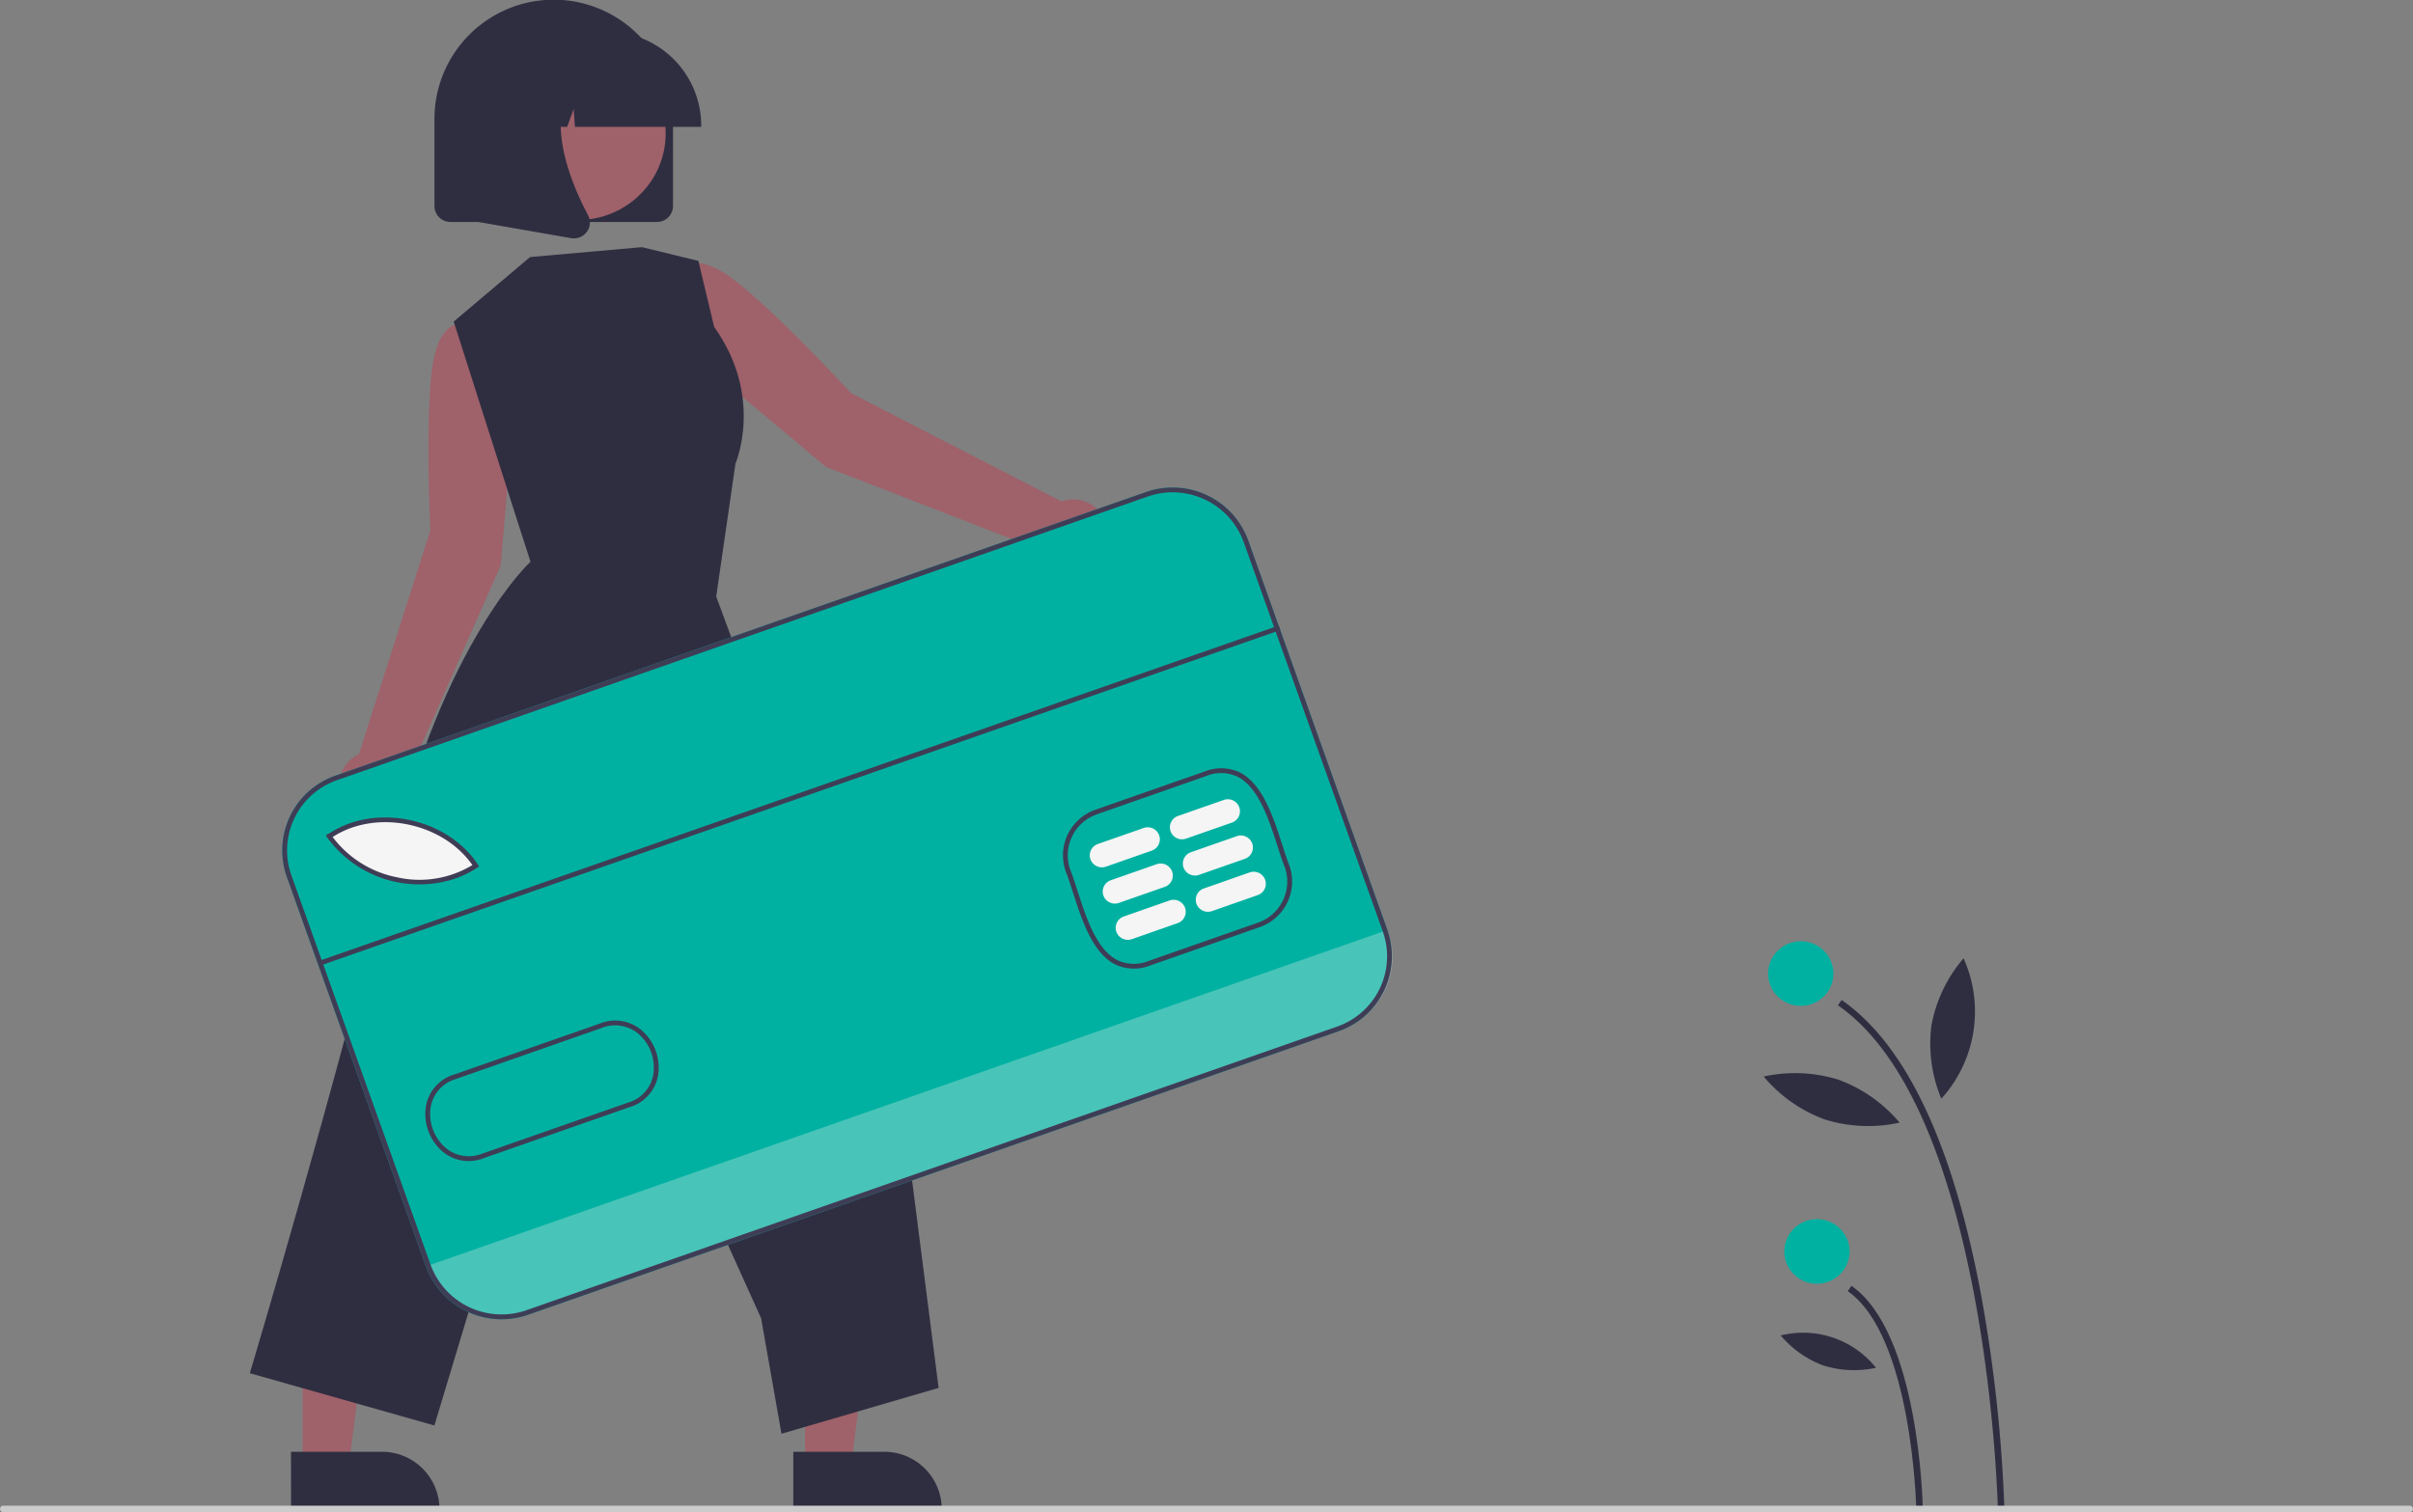 <svg xmlns="http://www.w3.org/2000/svg" width="335" height="210" viewBox="0 0 335 210">
  <rect x="0" y="0" width="335" height="210" fill="#808080" stroke="none"/>
  <g id="Group_1108" data-name="Group 1108" transform="translate(0 0)">
    <path id="Path_2934" data-name="Path 2934" d="M826.461,618.742l.907-.018a206.1,206.1,0,0,0-3.218-29.744c-3.921-21.036-10.44-34.852-19.376-41.063l-.521.734C825.128,563.16,826.45,618.188,826.461,618.742Z" transform="translate(-549.092 -409.042)" fill="#2f2e41"/>
    <path id="Path_2935" data-name="Path 2935" d="M816.768,667.3l.907-.018c-.019-.994-.586-24.417-9.9-30.891l-.521.734C816.192,643.343,816.764,667.065,816.768,667.3Z" transform="translate(-550.732 -457.819)" fill="#2f2e41"/>
    <ellipse id="Ellipse_31" data-name="Ellipse 31" cx="4.533" cy="4.487" rx="4.533" ry="4.487" transform="translate(245.469 130.717)" fill="#00b1a1"/>
    <ellipse id="Ellipse_32" data-name="Ellipse 32" cx="4.533" cy="4.487" rx="4.533" ry="4.487" transform="translate(247.714 169.307)" fill="#00b1a1"/>
    <path id="Path_2936" data-name="Path 2936" d="M832.67,544.3a19.753,19.753,0,0,0,1.369,10.2A18.022,18.022,0,0,0,837.124,535,19.86,19.86,0,0,0,832.67,544.3Z" transform="translate(-564.521 -401.921)" fill="#2f2e41"/>
    <path id="Path_2937" data-name="Path 2937" d="M789.995,576.974a20.335,20.335,0,0,0,10.389.444,20.115,20.115,0,0,0-8.477-5.962,20.335,20.335,0,0,0-10.389-.444A20.114,20.114,0,0,0,789.995,576.974Z" transform="translate(-536.663 -421.511)" fill="#2f2e41"/>
    <path id="Path_2938" data-name="Path 2938" d="M792.682,655.447a14.252,14.252,0,0,0,7.282.311,12.936,12.936,0,0,0-13.224-4.49A14.111,14.111,0,0,0,792.682,655.447Z" transform="translate(-539.519 -465.809)" fill="#2f2e41"/>
    <path id="Path_2939" data-name="Path 2939" d="M499.111,352.937l-29.227-15.044s-9.815-10.7-15.978-15.531-8.061-1.282-8.061-1.282l-2.591,4.275,6.262,8.621,16.914,14.178,30.222,11.718a4.82,4.82,0,0,0,6.308,1.732,4.722,4.722,0,0,0,2.168-6.115,4.81,4.81,0,0,0-6.018-2.551Z" transform="translate(-351.74 -283.297)" fill="#9f616a"/>
    <path id="Path_2940" data-name="Path 2940" d="M369.466,350.186l-1.73-10.479-4.886-1.209s-3.878-1.182-4.784,6.549-.2,22.166-.2,22.166l-9.92,31.094a4.736,4.736,0,0,0-2.452,6.031,4.817,4.817,0,0,0,5.92,2.815,4.748,4.748,0,0,0,3.223-5.665l13-29.439Z" transform="translate(-298.115 -293.557)" fill="#9f616a"/>
    <path id="Path_2941" data-name="Path 2941" d="M246.543,423.925h6.393l3.042-24.41h-9.436Z" transform="translate(-134.781 -220.246)" fill="#9f616a"/>
    <path id="Path_2942" data-name="Path 2942" d="M484.324,687.732h12.591a7.984,7.984,0,0,1,8.024,7.942v.258H484.324Z" transform="translate(-374.192 -486.119)" fill="#2f2e41"/>
    <path id="Path_2943" data-name="Path 2943" d="M92.715,423.925h6.394l3.041-24.41H92.714Z" transform="translate(-50.686 -220.246)" fill="#9f616a"/>
    <path id="Path_2944" data-name="Path 2944" d="M330.495,687.732h12.591a7.984,7.984,0,0,1,8.024,7.942v.259H330.5Z" transform="translate(-290.096 -486.119)" fill="#2f2e41"/>
    <path id="Path_2945" data-name="Path 2945" d="M356.8,316.287l-10.6,8.961,8.7,27.261,1.964,6.087s-11.99,10.943-19.409,41.512S317.9,471.295,317.9,471.295l25.618,7.259,20.842-69.15,24.515,54.25,2.83,16.046,21.816-6.367-5.146-40.242-25.731-69.659,2.673-18.465s4.014-9.217-2.959-18.975l-2.187-9.169-7.835-1.91Z" transform="translate(-283.212 -280.59)" fill="#2f2e41"/>
    <path id="Path_2946" data-name="Path 2946" d="M405.324,269.248h-28.67a2.216,2.216,0,0,1-2.224-2.2V254.814a16.56,16.56,0,0,1,33.119,0v12.232a2.216,2.216,0,0,1-2.224,2.2Z" transform="translate(-314.114 -238.423)" fill="#2f2e41"/>
    <path id="Path_2963" data-name="Path 2963" d="M12.046.052a12.205,12.205,0,0,1,12.1,12.164A11.955,11.955,0,0,1,12.15,24.277,12.205,12.205,0,0,1,.052,12.112,11.955,11.955,0,0,1,12.046.052Z" transform="translate(63.8 23.305) rotate(-61.337)" fill="#9f616a"/>
    <path id="Path_2947" data-name="Path 2947" d="M421.555,261.447H404.024l-.18-2.491-.9,2.491h-2.7l-.356-4.938-1.781,4.938h-5.223V261.2a13.048,13.048,0,0,1,13.1-12.966h2.472a13.048,13.048,0,0,1,13.1,12.966Z" transform="translate(-324.204 -243.833)" fill="#2f2e41"/>
    <path id="Path_2948" data-name="Path 2948" d="M401.185,283.612a2.3,2.3,0,0,1-.394-.034l-12.837-2.242v-21h14.131l-.35.4c-4.868,5.619-1.2,14.731,1.419,19.662a2.151,2.151,0,0,1-.174,2.3A2.223,2.223,0,0,1,401.185,283.612Z" transform="translate(-321.509 -250.503)" fill="#2f2e41"/>
    <path id="Path_2949" data-name="Path 2949" d="M474.46,464.81l-112.5,39.374a11.166,11.166,0,0,1-14.2-6.711l-19.327-54.109a11,11,0,0,1,6.78-14.052l112.5-39.373a11.166,11.166,0,0,1,14.2,6.711l19.327,54.109A11,11,0,0,1,474.46,464.81Z" transform="translate(-288.621 -321.604)" fill="#00b1a1"/>
    <path id="Path_2950" data-name="Path 2950" d="M505.773,526.253l.1.286a10.488,10.488,0,0,1-6.477,13.418l-113.067,39.57a10.651,10.651,0,0,1-13.555-6.408l-.1-.286Z" transform="translate(-313.156 -397.099)" fill="#f2f2f2" opacity="0.3"/>
    <path id="Path_2951" data-name="Path 2951" d="M363.11,498.61c-7.457,4.857-17.015,1.2-20.358-4.123l.533-.3C349.635,490.271,359.063,492.453,363.11,498.61Z" transform="translate(-296.797 -378.339)" fill="#f5f5f5"/>
    <path id="Path_2952" data-name="Path 2952" d="M579.1,503.572a6.16,6.16,0,0,1-4.885-.087c-3.2-1.575-4.7-6.244-5.911-10-.351-1.091-.683-2.122-1.021-2.965l0-.013a6.7,6.7,0,0,1,4.113-8.531l15.133-5.3a6.156,6.156,0,0,1,4.88.087c3.2,1.573,4.7,6.24,5.913,9.99.352,1.094.685,2.127,1.024,2.971a6.705,6.705,0,0,1-4.112,8.545ZM567.91,490.285c.345.863.68,1.9,1.034,3,1.169,3.632,2.623,8.151,5.569,9.6a5.439,5.439,0,0,0,4.361.056L594,497.648a6.036,6.036,0,0,0,3.706-7.683c-.343-.853-.679-1.9-1.035-3-1.17-3.63-2.625-8.148-5.57-9.6a5.435,5.435,0,0,0-4.355-.055l-15.132,5.3A6.034,6.034,0,0,0,567.91,490.285Z" transform="translate(-419.334 -369.52)" fill="#3f3d56"/>
    <path id="Path_2953" data-name="Path 2953" d="M359.1,499.914a15.8,15.8,0,0,1-17.76-5.731l-.185-.295.832-.468c6.444-3.973,16.107-1.819,20.279,4.524l.183.278-.28.182a14.213,14.213,0,0,1-3.069,1.509Zm-17-5.792a14.677,14.677,0,0,0,8.873,5.59,14.175,14.175,0,0,0,10.535-1.683c-4.08-5.842-13.12-7.78-19.173-4.039Z" transform="translate(-295.925 -377.894)" fill="#3f3d56"/>
    <path id="Path_2954" data-name="Path 2954" d="M379.714,573.4a5.64,5.64,0,0,1-5.689-.935,6.888,6.888,0,0,1-2.29-6.4,5.579,5.579,0,0,1,3.943-4.309l20.163-7.057a5.67,5.67,0,0,1,5.8.9,6.888,6.888,0,0,1,2.287,6.4,5.6,5.6,0,0,1-3.944,4.3l-20.163,7.057Zm-3.91-10.985a4.923,4.923,0,0,0-3.406,3.771,6.205,6.205,0,0,0,2.063,5.769,5,5,0,0,0,5.13.779l20.173-7.06a4.937,4.937,0,0,0,3.5-3.8,6.2,6.2,0,0,0-2.06-5.769,5.022,5.022,0,0,0-5.134-.785L375.9,562.385l-.093.032Z" transform="translate(-312.585 -412.545)" fill="#3f3d56"/>
    <path id="Path_2955" data-name="Path 2955" d="M583.733,497.705l-6.356,2.224a1.69,1.69,0,0,1-2.151-1.017,1.664,1.664,0,0,1,1.027-2.129l6.356-2.224a1.69,1.69,0,0,1,2.151,1.017A1.664,1.664,0,0,1,583.733,497.705Z" transform="translate(-423.834 -379.574)" fill="#f5f5f5"/>
    <path id="Path_2956" data-name="Path 2956" d="M587.7,508.923l-6.356,2.225a1.69,1.69,0,0,1-2.151-1.017A1.664,1.664,0,0,1,580.219,508l6.356-2.224a1.69,1.69,0,0,1,2.151,1.017A1.664,1.664,0,0,1,587.7,508.923Z" transform="translate(-426.002 -385.758)" fill="#f5f5f5"/>
    <path id="Path_2957" data-name="Path 2957" d="M591.665,520.14l-6.356,2.225a1.69,1.69,0,0,1-2.151-1.017,1.664,1.664,0,0,1,1.027-2.129l6.356-2.224a1.69,1.69,0,0,1,2.151,1.017,1.664,1.664,0,0,1-1.027,2.129Z" transform="translate(-428.17 -391.942)" fill="#f5f5f5"/>
    <path id="Path_2958" data-name="Path 2958" d="M608.271,489.03l-6.356,2.224a1.69,1.69,0,0,1-2.151-1.017,1.664,1.664,0,0,1,1.027-2.129l6.356-2.224A1.69,1.69,0,0,1,609.3,486.9,1.664,1.664,0,0,1,608.271,489.03Z" transform="translate(-437.249 -374.791)" fill="#f5f5f5"/>
    <path id="Path_2959" data-name="Path 2959" d="M612.237,500.247l-6.356,2.224a1.69,1.69,0,0,1-2.151-1.017,1.664,1.664,0,0,1,1.027-2.129l6.356-2.224a1.69,1.69,0,0,1,2.151,1.017A1.664,1.664,0,0,1,612.237,500.247Z" transform="translate(-439.417 -380.975)" fill="#f5f5f5"/>
    <path id="Path_2960" data-name="Path 2960" d="M616.2,511.464l-6.356,2.224a1.69,1.69,0,0,1-2.151-1.017,1.664,1.664,0,0,1,1.027-2.129l6.356-2.225a1.69,1.69,0,0,1,2.151,1.017A1.664,1.664,0,0,1,616.2,511.464Z" transform="translate(-441.585 -387.159)" fill="#f5f5f5"/>
    <path id="Path_2964" data-name="Path 2964" d="M0,0,141.013.45l0,.668L0,.668Z" transform="matrix(0.943, -0.333, 0.333, 0.943, 44.401, 133.405)" fill="#3f3d56"/>
    <path id="Path_2961" data-name="Path 2961" d="M474.46,464.81l-112.5,39.374a11.166,11.166,0,0,1-14.2-6.711l-19.327-54.109a11,11,0,0,1,6.78-14.052l112.5-39.373a11.166,11.166,0,0,1,14.2,6.711l19.327,54.109A11,11,0,0,1,474.46,464.81ZM335.437,429.942a10.329,10.329,0,0,0-6.369,13.2L348.4,497.25a10.49,10.49,0,0,0,13.335,6.3l112.5-39.373a10.329,10.329,0,0,0,6.369-13.2l-19.327-54.109a10.49,10.49,0,0,0-13.335-6.3Z" transform="translate(-288.621 -321.604)" fill="#3f3d56"/>
    <path id="Path_2962" data-name="Path 2962" d="M575.923,705.32H241.829a.449.449,0,1,1,0-.9H575.923a.449.449,0,1,1,0,.9Z" transform="translate(-241.376 -495.321)" fill="#cbcbcb"/>
  </g>
</svg>
